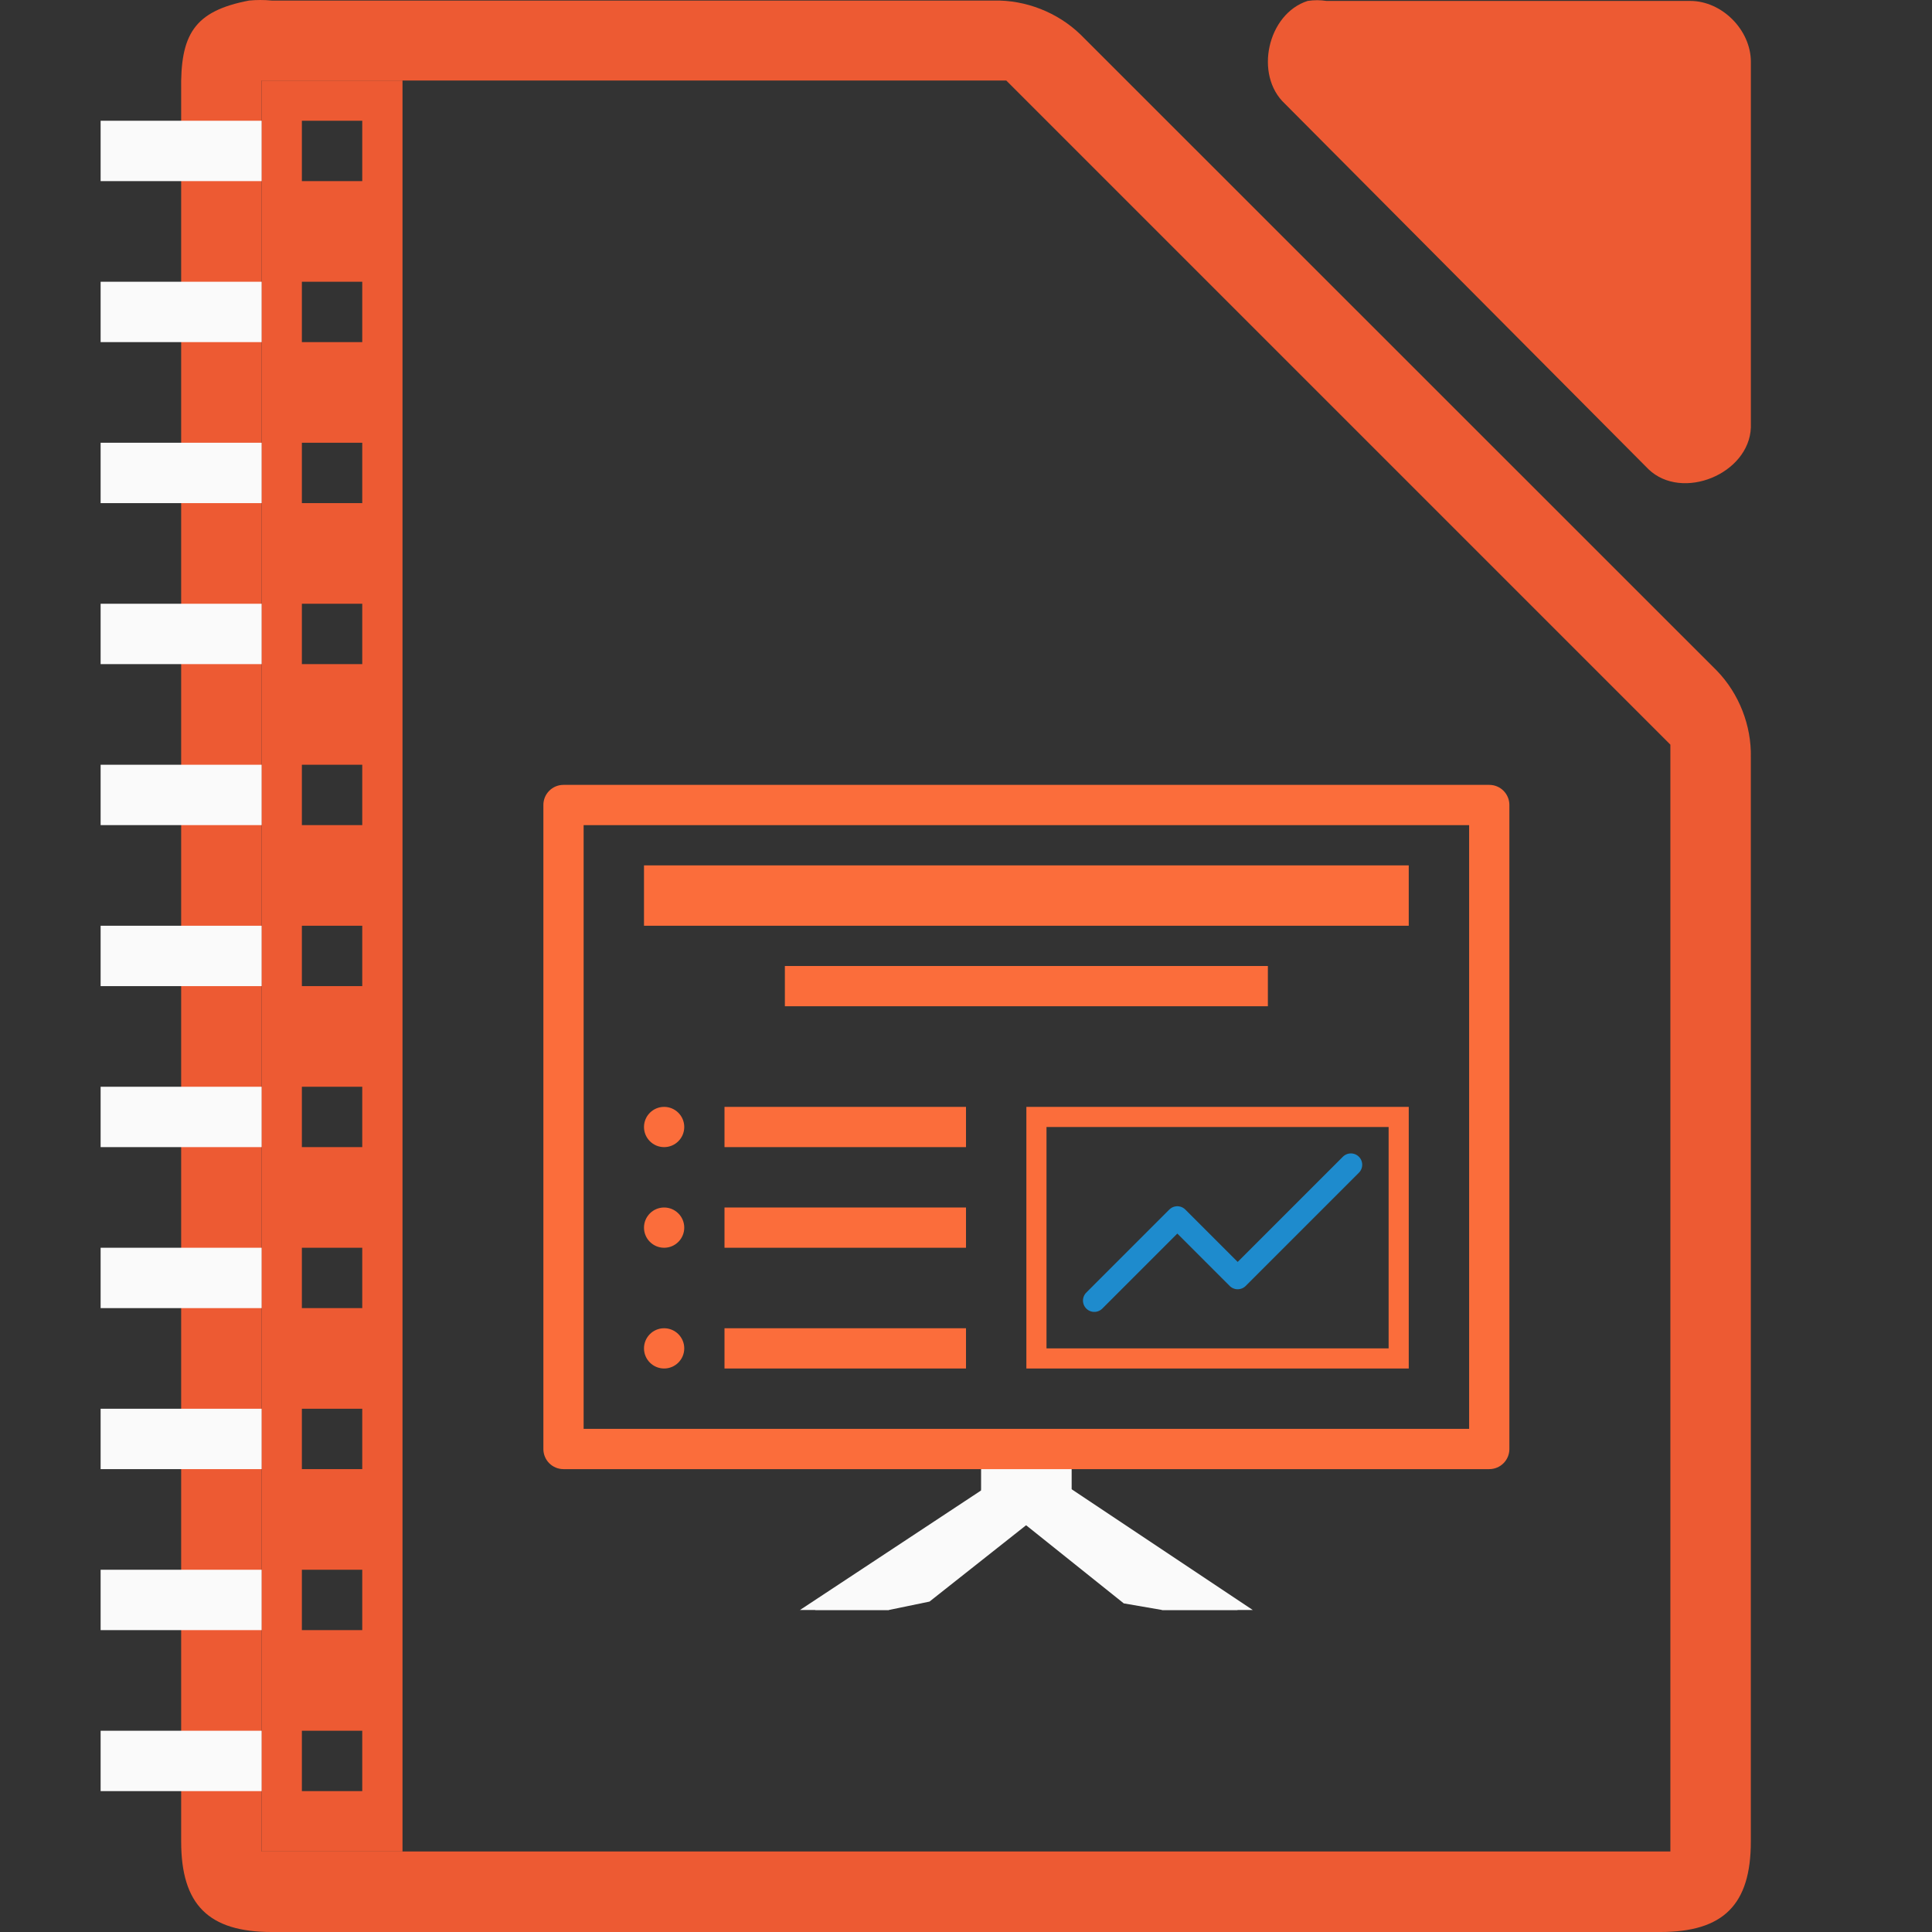 <svg height="96" width="96" xmlns="http://www.w3.org/2000/svg"><rect width="100%" height="100%" fill="#333333" stroke="none"/><path d="m12.939 0c-.188 0-.376.009-.562.027-2.75.525-3.424 1.699-3.375 4.498v86.977c0 3.141 1.359 4.498 4.5 4.498h68.996c3.141-0 4.5-1.357 4.5-4.498v-53.865c.036-1.584-.585-3.172-1.688-4.311l-31.621-31.611c-1.139-1.102-2.728-1.724-4.312-1.688h-35.875c-.187-.018-.375-.027-.562-.027zm.061 4h1.5 34.844.656l.375.375 32.156 32.156.469.469v.656 52.844 1.5h-1.5-67-1.5v-1.5-85z" fill="#ed5a33"/><path d="m64.976.046c-1.997.64-2.669 3.68-1.129 5.109l18.071 18.166c1.669 1.591 4.995.23 5.082-2.081v-18.166c-0-1.585-1.435-3.027-3.012-3.028h-18.071c-.311-.048-.63-.048-.941 0z" fill="#ed5a33"/><g transform="translate(1)"><g fill="#fafafa" transform="translate(2)"><path d="m46.591 74-9.091 6h3.663l2.024-.418 7.062-5.582z"/><path d="m49.5 74 9 6h-3.754l-1.907-.329-7.088-5.671z"/><path d="m45.841 74-9.091 6h4.409l7.591-6z"/><path d="m45.75 72.5h4.5v2.25h-4.5z"/><path d="m50.25 74 9 6h-4.5l-7.5-6z"/></g><g fill="none"><rect height="31.5" rx=".75" width="45" x="27.5" y="40.25"/><rect height="23.571" rx="1.5" transform="rotate(90)" width="11.756" x="59.994" y="-61.571"/><path d="m53.375 64.625 4.125-4.125 3 3 5.625-5.625" stroke="#1e8bcd" stroke-linecap="round" stroke-linejoin="round" stroke-width="1.125"/></g><g fill="#fb6d3b" transform="translate(2)"><path d="m29 43h38v3h-38z"/><path d="m36 48h24v2h-24z"/><path d="m33 55h12v2h-12z"/><path d="m33 60h12v2h-12z"/><path d="m33 66h12v2h-12z"/><circle cx="30" cy="56" r="1"/><circle cx="30" cy="61" r="1"/><circle cx="30" cy="67" r="1"/><path d="m48 55v13h19v-13zm1 1h17v11h-17z"/><path d="m25 39c-.554 0-1 .446-1 1v32c0 .554.446 1 1 1h46c.554 0 1-.446 1-1v-32c0-.554-.446-1-1-1zm1 2h44v30h-44z"/></g></g><g fill="#fafafa"><path d="m13 4v88h7v-88zm2 2h3v3h-3zm0 8h3v3h-3zm0 8h3v3h-3zm0 8h3v3h-3zm0 8h3v3h-3zm0 8h3v3h-3zm0 8h3v3h-3zm0 8h3v3h-3zm0 8h3v3h-3zm0 8h3v3h-3zm0 8h3v3h-3z" fill="#ed5a33"/><path d="m5 6h8v3h-8z"/><path d="m5 14h8v3h-8z"/><path d="m5 22h8v3h-8z"/><path d="m5 30h8v3h-8z"/><path d="m5 38h8v3h-8z"/><path d="m5 46h8v3h-8z"/><path d="m5 54h8v3h-8z"/><path d="m5 62h8v3h-8z"/><path d="m5 70h8v3h-8z"/><path d="m5 78h8v3h-8z"/><path d="m5 86h8v3h-8z"/></g></svg>
